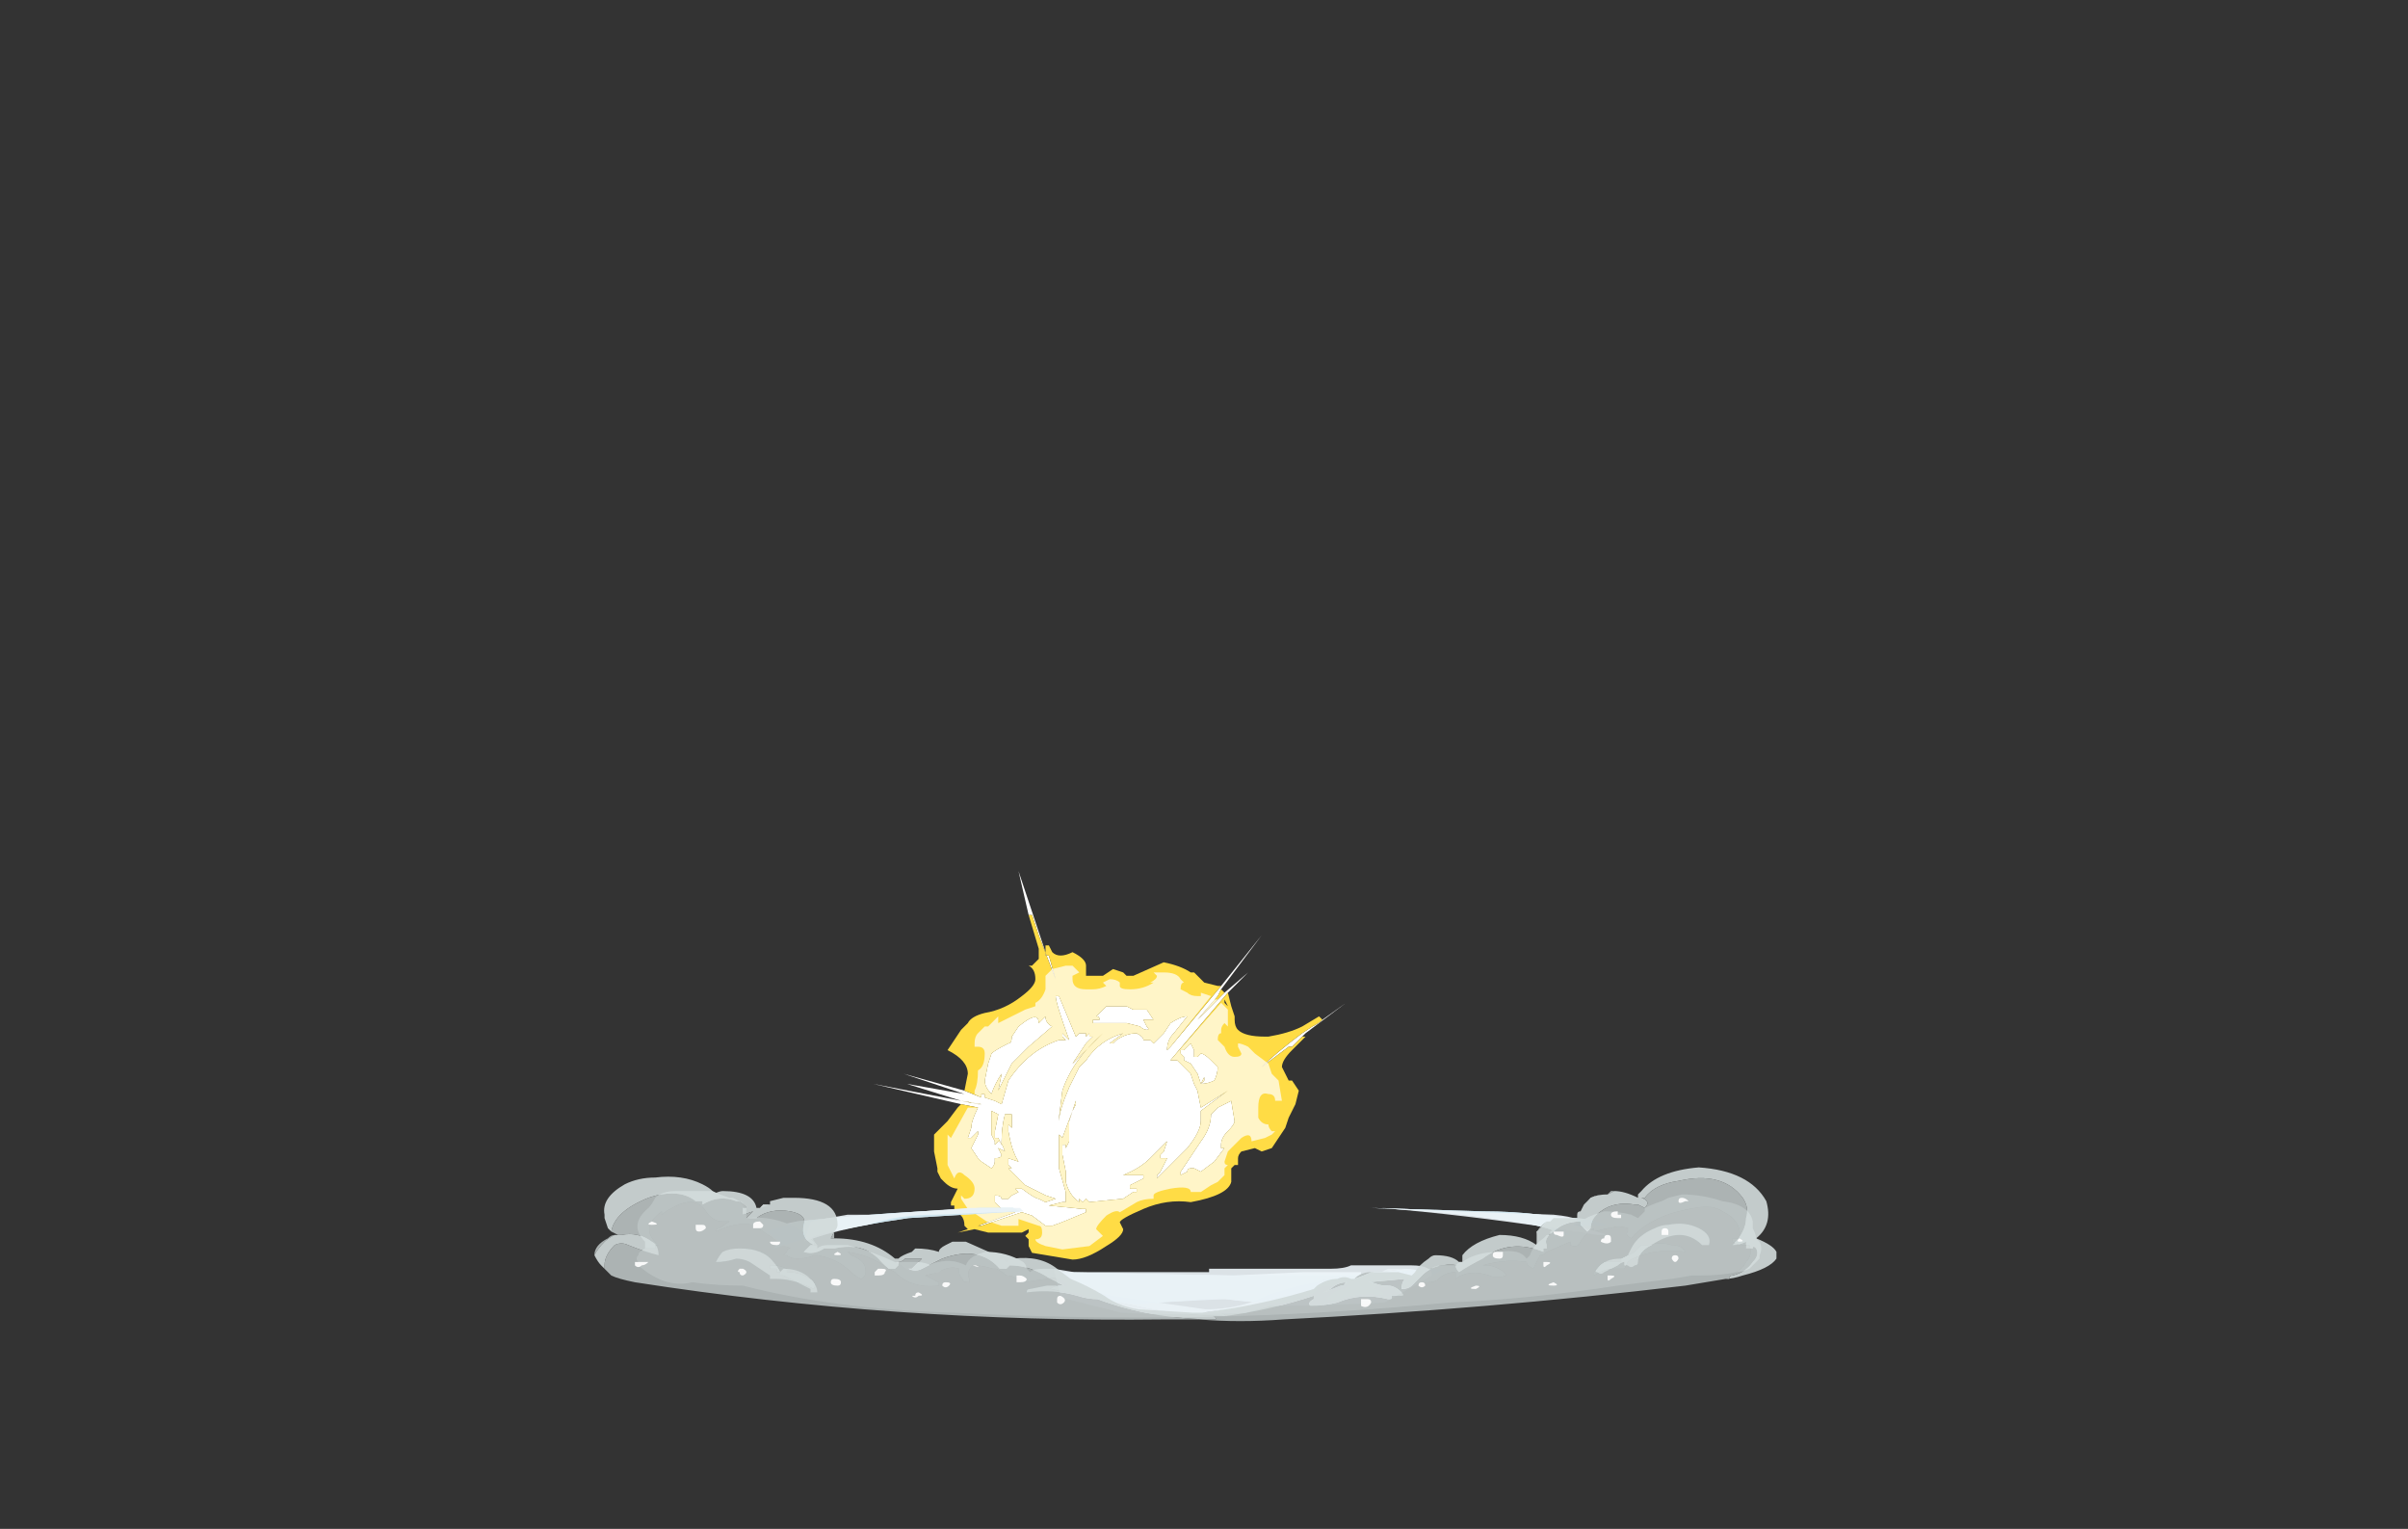 <?xml version="1.0" encoding="UTF-8" standalone="no"?>
<svg xmlns:ffdec="https://www.free-decompiler.com/flash" xmlns:xlink="http://www.w3.org/1999/xlink" ffdec:objectType="frame" height="158.4px" width="249.55px" xmlns="http://www.w3.org/2000/svg">
  <rect width="100%" height="100%" fill="#333333" stroke="none"/>
  <g transform="matrix(1.0, 0.0, 0.0, 1.0, 124.65, 135.15)">
    <use ffdec:characterId="1864" height="5.75" transform="matrix(7.0, 0.0, 0.0, 7.0, -34.15, -44.9)" width="7.0" xlink:href="#shape0"/>
    <use ffdec:characterId="1863" height="1.85" transform="matrix(7.0, 0.0, 0.0, 7.0, -58.85, -11.75)" width="16.65" xlink:href="#shape1"/>
    <use ffdec:characterId="1865" height="2.25" transform="matrix(7.0, 0.0, 0.0, 7.0, -63.05, -14.2)" width="17.5" xlink:href="#shape2"/>
  </g>
  <defs>
    <g id="shape0" transform="matrix(1.0, 0.0, 0.0, 1.0, 3.55, 4.35)">
      <path d="M1.6 -2.65 L2.2 -3.4 1.6 -2.6 1.55 -2.5 1.25 -2.15 1.65 -2.55 2.0 -2.85 1.7 -2.55 0.85 -1.55 0.95 -1.55 1.15 -1.35 1.2 -1.2 1.25 -1.1 1.3 -0.85 1.7 -1.1 1.3 -0.8 1.3 -0.65 Q1.3 -0.5 1.1 -0.25 L0.65 0.2 0.65 0.15 0.7 0.1 0.8 -0.1 0.7 -0.1 Q0.7 -0.05 0.7 -0.15 L0.75 -0.2 0.8 -0.35 0.55 -0.1 Q0.4 0.05 0.15 0.15 L0.45 0.15 0.45 0.2 0.25 0.3 0.25 0.35 0.35 0.35 0.35 0.4 0.3 0.4 0.15 0.5 -0.35 0.55 -0.4 0.5 -0.45 0.55 -0.5 0.5 -0.5 0.55 Q-0.65 0.45 -0.7 0.25 L-0.7 0.1 -0.75 -0.15 -0.75 -0.3 -0.7 -0.3 -0.7 -0.25 -0.65 -0.35 -0.65 -0.65 -0.55 -0.95 -0.55 -0.9 -0.6 -0.8 -0.75 -0.4 -0.8 -0.45 -0.8 0.05 -0.7 0.4 -0.7 0.55 -0.75 0.55 -0.95 0.6 -0.45 0.65 -0.4 0.65 -0.4 0.7 Q-0.75 0.85 -0.9 0.9 L-1.0 0.9 -1.2 0.75 -1.35 0.7 -1.95 0.9 -2.0 0.9 -1.45 0.7 -1.65 0.65 -1.75 0.55 -1.75 0.45 Q-1.65 0.45 -1.65 0.5 L-1.55 0.5 -1.5 0.45 -1.4 0.4 -1.45 0.35 -1.35 0.35 Q-1.15 0.5 -1.1 0.5 L-1.0 0.55 -0.85 0.5 -1.0 0.45 -1.3 0.3 -1.55 0.05 -1.5 0.05 -1.55 0.0 -1.55 -0.1 -1.4 -0.05 Q-1.5 -0.2 -1.55 -0.5 L-1.55 -0.6 -1.5 -0.55 -1.5 -0.75 -1.6 -0.75 Q-1.65 -0.55 -1.65 -0.35 L-1.65 -0.3 -1.7 -0.4 -1.75 -0.4 -1.75 -0.5 -1.7 -0.75 -1.8 -0.8 -1.8 -0.45 -1.75 -0.35 -1.75 -0.3 -1.7 -0.35 Q-1.65 -0.35 -1.6 -0.2 L-1.7 -0.25 -1.65 -0.15 Q-1.65 -0.1 -1.75 -0.1 L-1.75 -0.05 Q-1.75 0.0 -1.8 0.05 L-1.95 -0.05 -2.0 -0.1 -2.1 -0.25 -2.0 -0.45 -2.0 -0.5 -2.1 -0.4 -2.15 -0.4 -2.1 -0.55 Q-2.1 -0.65 -2.0 -0.85 L-2.25 -0.9 -3.55 -1.2 -2.25 -0.95 -3.05 -1.2 -2.2 -1.05 -3.1 -1.35 -2.2 -1.1 -1.95 -1.0 -1.95 -1.05 -1.9 -1.05 -1.9 -1.0 -1.75 -0.95 -1.65 -0.9 -1.55 -1.25 Q-1.25 -1.7 -0.8 -1.85 L-0.7 -1.85 -0.75 -1.9 -0.75 -1.95 -0.65 -1.85 Q-0.85 -2.4 -0.85 -2.5 L-0.8 -2.5 -0.55 -1.9 -0.5 -1.95 -0.4 -1.95 -0.4 -1.9 -0.35 -1.95 -0.35 -1.9 -0.3 -1.9 -0.4 -1.8 -0.6 -1.5 -0.15 -1.95 Q-0.6 -1.55 -0.75 -1.1 L-0.8 -0.7 -0.8 -0.65 Q-0.8 -0.8 -0.65 -1.15 L-0.5 -1.45 -0.4 -1.55 Q-0.2 -1.85 0.15 -1.95 L-0.05 -1.8 0.0 -1.8 0.05 -1.85 Q0.2 -1.95 0.35 -1.95 0.45 -1.9 0.45 -1.85 L0.55 -1.85 0.6 -1.8 0.75 -1.95 0.85 -2.1 Q1.0 -2.2 1.1 -2.2 L0.9 -1.95 Q0.8 -1.85 0.8 -1.7 L0.85 -1.75 1.6 -2.65 M3.1 -2.15 L3.45 -2.4 2.85 -1.95 2.8 -1.9 2.65 -1.75 2.6 -1.75 2.2 -1.45 Q2.4 -1.65 2.8 -1.95 L2.95 -2.05 Q3.05 -2.1 3.1 -2.15 M-1.25 -3.7 L-1.4 -4.35 -1.0 -3.15 -1.0 -3.1 -0.95 -3.1 -0.85 -2.75 -1.1 -3.4 -1.2 -3.7 -1.25 -3.7 M0.3 -2.3 L0.5 -2.3 0.6 -2.15 0.45 -2.15 0.5 -2.05 Q0.55 -2.0 0.5 -2.0 0.45 -2.0 0.4 -2.05 L0.2 -2.1 -0.3 -2.1 -0.3 -2.15 -0.2 -2.15 Q-0.2 -2.2 -0.25 -2.2 L-0.1 -2.35 0.2 -2.35 0.3 -2.3 M0.25 -1.95 L0.25 -1.95 M1.3 -1.65 Q1.35 -1.65 1.45 -1.55 L1.55 -1.45 Q1.55 -1.35 1.5 -1.25 1.4 -1.2 1.3 -1.2 L1.35 -1.25 1.35 -1.3 1.3 -1.2 1.25 -1.35 1.15 -1.5 1.05 -1.55 1.05 -1.6 1.0 -1.65 1.0 -1.7 1.05 -1.7 1.15 -1.8 1.2 -1.7 1.2 -1.6 1.25 -1.6 1.3 -1.65 M1.45 -0.75 L1.55 -0.85 1.75 -0.95 1.8 -0.65 Q1.8 -0.6 1.7 -0.5 1.6 -0.4 1.6 -0.3 L1.6 -0.25 1.65 -0.25 1.5 -0.05 1.3 0.1 1.2 0.05 1.15 0.05 Q1.1 0.05 1.1 0.1 L1.0 0.15 1.0 0.1 1.3 -0.35 Q1.45 -0.55 1.45 -0.75 M-1.1 -2.1 L-1.0 -2.2 Q-1.0 -2.1 -0.9 -2.05 L-1.25 -1.75 -1.5 -1.5 -1.7 -1.1 -1.65 -1.35 Q-1.75 -1.2 -1.8 -1.05 -1.9 -1.15 -1.9 -1.25 L-1.85 -1.5 -1.8 -1.65 Q-1.75 -1.7 -1.55 -1.8 -1.5 -1.8 -1.5 -1.9 L-1.4 -2.05 Q-1.1 -2.3 -1.1 -2.1 M-2.25 -0.95 L-2.0 -0.9 -1.95 -0.9 -2.25 -0.95 M-1.7 -0.85 L-1.7 -0.85 M-1.85 -0.5 L-1.85 -0.5 M-1.75 -0.25 L-1.75 -0.25 M-2.2 -1.05 L-2.2 -1.05 M-0.65 0.4 L-0.65 0.4" fill="#ffffff" fill-rule="evenodd" stroke="none"/>
      <path d="M-1.75 -0.25 L-1.75 -0.25 M-1.85 -0.5 L-1.85 -0.5" fill="#ffaa00" fill-rule="evenodd" stroke="none"/>
      <path d="M1.65 -2.45 L1.65 -2.4 1.7 -2.35 1.65 -2.45 M-1.0 -3.15 L-1.0 -3.25 -0.95 -3.25 -0.9 -3.15 Q-0.8 -3.05 -0.6 -3.15 -0.4 -3.05 -0.4 -2.95 L-0.4 -2.8 -0.15 -2.8 0.0 -2.9 0.15 -2.85 0.2 -2.8 0.3 -2.8 0.75 -3.0 Q1.0 -2.95 1.15 -2.85 L1.2 -2.85 1.35 -2.7 1.55 -2.65 1.6 -2.65 0.85 -1.75 0.8 -1.7 Q0.8 -1.85 0.9 -1.95 L1.1 -2.2 Q1.0 -2.2 0.85 -2.1 L0.75 -1.95 0.6 -1.8 0.55 -1.85 0.45 -1.85 Q0.45 -1.9 0.35 -1.95 0.2 -1.95 0.05 -1.85 L0.0 -1.8 -0.05 -1.8 0.15 -1.95 Q-0.2 -1.85 -0.4 -1.55 L-0.5 -1.45 -0.65 -1.15 Q-0.8 -0.8 -0.8 -0.65 L-0.8 -0.7 -0.75 -1.1 Q-0.6 -1.55 -0.15 -1.95 L-0.6 -1.5 -0.4 -1.8 -0.3 -1.9 -0.35 -1.9 -0.35 -1.95 -0.4 -1.9 -0.4 -1.95 -0.5 -1.95 -0.55 -1.9 -0.8 -2.5 -0.85 -2.5 Q-0.85 -2.4 -0.65 -1.85 L-0.75 -1.95 -0.75 -1.9 -0.7 -1.85 -0.8 -1.85 Q-1.25 -1.7 -1.55 -1.25 L-1.65 -0.9 -1.75 -0.95 -1.9 -1.0 -1.9 -1.05 -1.95 -1.05 -1.95 -1.0 -2.2 -1.1 -2.15 -1.35 Q-2.15 -1.55 -2.45 -1.7 L-2.25 -2.0 -2.15 -2.1 Q-2.1 -2.2 -1.9 -2.25 -1.6 -2.3 -1.35 -2.5 -1.15 -2.65 -1.15 -2.75 -1.15 -2.9 -1.25 -2.95 L-1.2 -2.95 -1.1 -3.05 -1.1 -3.2 -1.25 -3.7 -1.2 -3.7 -1.1 -3.4 -0.85 -2.75 -0.95 -3.1 -1.0 -3.1 -1.0 -3.15 M1.6 -2.6 L1.65 -2.55 1.25 -2.15 1.55 -2.5 1.6 -2.6 M1.7 -2.55 L1.75 -2.35 1.8 -2.2 1.8 -2.15 Q1.8 -2.05 1.85 -2.0 1.95 -1.9 2.25 -1.9 L2.25 -1.9 2.3 -1.9 Q2.6 -1.95 2.8 -2.05 L3.05 -2.2 3.1 -2.15 Q3.05 -2.1 2.95 -2.05 L2.8 -1.95 Q2.4 -1.65 2.2 -1.45 L2.6 -1.75 2.65 -1.75 2.8 -1.9 2.85 -1.9 2.65 -1.7 Q2.5 -1.55 2.5 -1.45 L2.6 -1.25 2.65 -1.25 2.75 -1.1 2.7 -0.9 2.6 -0.7 2.55 -0.55 2.35 -0.25 2.2 -0.2 2.1 -0.25 1.9 -0.2 Q1.85 -0.15 1.85 -0.1 L1.85 0.0 1.8 0.0 1.75 0.05 1.75 0.25 Q1.7 0.45 1.15 0.55 0.8 0.5 0.45 0.65 0.1 0.8 0.1 0.85 L0.15 0.95 Q0.15 1.05 -0.1 1.2 -0.4 1.4 -0.6 1.4 L-1.2 1.3 -1.25 1.2 -1.25 1.1 -1.3 1.05 -1.25 1.0 -1.25 0.95 -1.35 1.0 -1.85 1.0 -2.05 0.95 -2.3 1.0 -2.15 0.95 -2.2 0.9 Q-2.2 0.8 -2.25 0.75 L-2.4 0.6 -2.4 0.55 -2.35 0.45 -2.3 0.35 Q-2.4 0.35 -2.5 0.25 L-2.55 0.2 -2.6 0.1 -2.6 0.05 -2.65 -0.2 -2.65 -0.45 -2.45 -0.65 -2.3 -0.85 -2.25 -0.9 -2.0 -0.85 Q-2.1 -0.65 -2.1 -0.55 L-2.15 -0.4 -2.1 -0.4 -2.0 -0.5 -2.0 -0.45 -2.1 -0.25 -2.0 -0.1 -1.95 -0.05 -1.8 0.05 Q-1.75 0.0 -1.75 -0.05 L-1.75 -0.1 Q-1.65 -0.1 -1.65 -0.15 L-1.7 -0.25 -1.6 -0.2 Q-1.65 -0.35 -1.7 -0.35 L-1.75 -0.3 -1.75 -0.35 -1.8 -0.45 -1.8 -0.8 -1.7 -0.75 -1.75 -0.5 -1.75 -0.4 -1.7 -0.4 -1.65 -0.3 -1.65 -0.35 Q-1.65 -0.55 -1.6 -0.75 L-1.5 -0.75 -1.5 -0.55 -1.55 -0.6 -1.55 -0.5 Q-1.5 -0.2 -1.4 -0.05 L-1.55 -0.1 -1.55 0.0 -1.5 0.05 -1.55 0.05 -1.3 0.3 -1.0 0.45 -0.85 0.5 -1.0 0.55 -1.1 0.5 Q-1.15 0.5 -1.35 0.35 L-1.45 0.35 -1.4 0.4 -1.5 0.45 -1.55 0.5 -1.65 0.5 Q-1.65 0.45 -1.75 0.45 L-1.75 0.55 -1.65 0.65 -1.45 0.7 -2.0 0.9 -1.95 0.9 -1.35 0.7 -1.2 0.75 -1.0 0.9 -0.9 0.9 Q-0.75 0.85 -0.4 0.7 L-0.4 0.65 -0.45 0.65 -0.95 0.6 -0.75 0.55 -0.7 0.55 -0.7 0.4 -0.8 0.05 -0.8 -0.45 -0.75 -0.4 -0.6 -0.8 -0.55 -0.9 -0.55 -0.95 -0.65 -0.65 -0.65 -0.35 -0.7 -0.25 -0.7 -0.3 -0.75 -0.3 -0.75 -0.15 -0.7 0.1 -0.7 0.25 Q-0.65 0.45 -0.5 0.55 L-0.5 0.5 -0.45 0.55 -0.4 0.5 -0.35 0.55 0.15 0.5 0.3 0.4 0.35 0.4 0.35 0.35 0.25 0.35 0.25 0.3 0.45 0.2 0.45 0.15 0.15 0.15 Q0.4 0.05 0.55 -0.1 L0.8 -0.35 0.75 -0.2 0.7 -0.15 Q0.7 -0.05 0.7 -0.1 L0.8 -0.1 0.7 0.1 0.65 0.15 0.65 0.2 1.1 -0.25 Q1.3 -0.5 1.3 -0.65 L1.3 -0.8 1.7 -1.1 1.3 -0.85 1.25 -1.1 1.2 -1.2 1.15 -1.35 0.95 -1.55 0.85 -1.55 1.7 -2.55 M0.3 -2.3 L0.2 -2.35 -0.1 -2.35 -0.25 -2.2 Q-0.2 -2.2 -0.2 -2.15 L-0.3 -2.15 -0.3 -2.1 0.2 -2.1 0.4 -2.05 Q0.45 -2.0 0.5 -2.0 0.55 -2.0 0.5 -2.05 L0.45 -2.15 0.6 -2.15 0.5 -2.3 0.3 -2.3 M0.25 -1.95 L0.25 -1.95 M1.3 -1.65 L1.25 -1.6 1.2 -1.6 1.2 -1.7 1.15 -1.8 1.05 -1.7 1.0 -1.7 1.0 -1.65 1.05 -1.6 1.05 -1.55 1.15 -1.5 1.25 -1.35 1.3 -1.2 1.35 -1.3 1.35 -1.25 1.3 -1.2 Q1.4 -1.2 1.5 -1.25 1.55 -1.35 1.55 -1.45 L1.45 -1.55 Q1.35 -1.65 1.3 -1.65 M1.45 -0.75 Q1.45 -0.55 1.3 -0.35 L1.0 0.1 1.0 0.15 1.1 0.1 Q1.1 0.05 1.15 0.05 L1.2 0.05 1.3 0.1 1.5 -0.05 1.65 -0.25 1.6 -0.25 1.6 -0.3 Q1.6 -0.4 1.7 -0.5 1.8 -0.6 1.8 -0.65 L1.75 -0.95 1.55 -0.85 1.45 -0.75 M-1.7 -0.85 L-1.7 -0.85 M-2.25 -0.95 L-1.95 -0.9 -2.0 -0.9 -2.25 -0.95 M-1.1 -2.1 Q-1.1 -2.3 -1.4 -2.05 L-1.5 -1.9 Q-1.5 -1.8 -1.55 -1.8 -1.75 -1.7 -1.8 -1.65 L-1.85 -1.5 -1.9 -1.25 Q-1.9 -1.15 -1.8 -1.05 -1.75 -1.2 -1.65 -1.35 L-1.7 -1.1 -1.5 -1.5 -1.25 -1.75 -0.9 -2.05 Q-1.0 -2.1 -1.0 -2.2 L-1.1 -2.1 M-2.2 -1.05 L-2.2 -1.05 M-0.65 0.4 L-0.65 0.4 M-2.4 0.6 L-2.35 0.65 -2.35 0.6 -2.4 0.6" fill="#ffdc45" fill-rule="evenodd" stroke="none"/>
      <path d="M-1.75 -0.25 L-1.75 -0.25 M-1.85 -0.5 L-1.85 -0.5 M-1.7 -0.85 L-1.7 -0.85 M-2.4 -0.4 L-2.15 -0.85 -2.0 -0.85 Q-2.1 -0.65 -2.1 -0.55 L-2.15 -0.4 -2.1 -0.4 -2.0 -0.5 -2.0 -0.45 -2.1 -0.25 -2.0 -0.1 -1.95 -0.05 -1.8 0.05 Q-1.75 0.0 -1.75 -0.05 L-1.75 -0.1 Q-1.65 -0.1 -1.65 -0.15 L-1.7 -0.25 -1.6 -0.2 Q-1.65 -0.35 -1.7 -0.35 L-1.75 -0.3 -1.75 -0.35 -1.8 -0.45 -1.8 -0.8 -1.7 -0.75 -1.75 -0.5 -1.75 -0.4 -1.7 -0.4 -1.65 -0.3 -1.65 -0.35 Q-1.65 -0.55 -1.6 -0.75 L-1.5 -0.75 -1.5 -0.55 -1.55 -0.6 -1.55 -0.5 Q-1.5 -0.2 -1.4 -0.05 L-1.55 -0.1 -1.55 0.0 -1.5 0.05 -1.55 0.05 -1.3 0.3 -1.0 0.45 -0.85 0.5 -1.0 0.55 -1.1 0.5 Q-1.15 0.5 -1.35 0.35 L-1.45 0.35 -1.4 0.4 -1.5 0.45 -1.55 0.5 -1.65 0.5 Q-1.65 0.45 -1.75 0.45 L-1.75 0.55 -1.65 0.65 -1.45 0.7 -1.85 0.85 -2.15 0.65 -2.25 0.5 -2.25 0.45 -2.2 0.5 Q-2.05 0.5 -2.05 0.35 -2.05 0.25 -2.2 0.15 -2.3 0.05 -2.35 0.2 -2.4 0.1 -2.45 0.0 L-2.45 -0.45 -2.4 -0.4 M-2.05 -1.0 L-2.05 -1.0 M-2.1 -0.9 L-2.1 -0.95 -1.95 -0.9 -2.1 -0.9 M-1.1 -2.1 Q-1.1 -2.3 -1.4 -2.05 L-1.5 -1.9 Q-1.5 -1.8 -1.55 -1.8 -1.75 -1.7 -1.8 -1.65 L-1.85 -1.5 -1.9 -1.25 Q-1.9 -1.15 -1.8 -1.05 -1.75 -1.2 -1.65 -1.35 L-1.7 -1.1 -1.5 -1.5 -1.25 -1.75 -0.9 -2.05 Q-1.0 -2.1 -1.0 -2.2 L-1.1 -2.1 M1.45 -0.75 Q1.45 -0.55 1.3 -0.35 L1.0 0.1 1.0 0.15 1.1 0.1 Q1.1 0.05 1.15 0.05 L1.2 0.05 1.3 0.1 1.5 -0.05 1.65 -0.25 1.6 -0.25 1.6 -0.3 Q1.6 -0.4 1.7 -0.5 1.8 -0.6 1.8 -0.65 L1.75 -0.95 1.55 -0.85 1.45 -0.75 M1.15 -1.5 L1.25 -1.35 1.3 -1.2 1.35 -1.3 1.35 -1.25 1.3 -1.2 Q1.4 -1.2 1.5 -1.25 1.55 -1.35 1.55 -1.45 L1.45 -1.55 Q1.35 -1.65 1.3 -1.65 L1.25 -1.6 1.2 -1.6 1.2 -1.7 1.15 -1.8 1.05 -1.7 1.0 -1.7 1.0 -1.65 1.05 -1.6 1.05 -1.55 1.15 -1.5 M0.3 -2.3 L0.2 -2.35 -0.1 -2.35 -0.25 -2.2 Q-0.2 -2.2 -0.2 -2.15 L-0.3 -2.15 -0.3 -2.1 0.2 -2.1 0.4 -2.05 Q0.45 -2.0 0.5 -2.0 0.55 -2.0 0.5 -2.05 L0.45 -2.15 0.6 -2.15 0.5 -2.3 0.3 -2.3 M1.0 -2.75 L1.05 -2.7 Q1.0 -2.7 1.0 -2.6 L1.1 -2.55 Q1.15 -2.5 1.25 -2.5 L1.3 -2.5 1.3 -2.55 1.45 -2.5 0.85 -1.75 0.8 -1.7 Q0.8 -1.85 0.9 -1.95 L1.1 -2.2 Q1.0 -2.2 0.85 -2.1 L0.75 -1.95 0.6 -1.8 0.55 -1.85 0.45 -1.85 Q0.45 -1.9 0.35 -1.95 0.2 -1.95 0.05 -1.85 L0.0 -1.8 -0.05 -1.8 0.15 -1.95 Q-0.2 -1.85 -0.4 -1.55 L-0.5 -1.45 -0.65 -1.15 Q-0.8 -0.8 -0.8 -0.65 L-0.8 -0.7 -0.75 -1.1 Q-0.6 -1.55 -0.15 -1.95 L-0.6 -1.5 -0.4 -1.8 -0.3 -1.9 -0.35 -1.9 -0.35 -1.95 -0.4 -1.9 -0.4 -1.95 -0.5 -1.95 -0.55 -1.9 -0.8 -2.5 -0.85 -2.5 Q-0.85 -2.4 -0.65 -1.85 L-0.75 -1.95 -0.75 -1.9 -0.7 -1.85 -0.8 -1.85 Q-1.25 -1.7 -1.55 -1.25 L-1.65 -0.9 -1.75 -0.95 -1.9 -1.0 -1.9 -1.05 -1.95 -1.05 -1.95 -1.0 -2.05 -1.05 -2.05 -1.1 Q-2.0 -1.2 -2.0 -1.4 -1.9 -1.45 -1.9 -1.65 -1.9 -1.75 -2.0 -1.75 L-2.05 -1.75 -2.05 -1.8 Q-2.05 -1.9 -2.0 -1.95 L-1.9 -2.05 -1.85 -2.05 -1.7 -2.2 -1.7 -2.1 -1.3 -2.3 -1.15 -2.35 -1.15 -2.4 Q-1.05 -2.45 -1.0 -2.6 L-1.0 -2.8 -0.9 -2.9 -0.7 -2.95 -0.6 -2.95 -0.5 -2.85 -0.6 -2.8 -0.6 -2.75 Q-0.6 -2.6 -0.4 -2.6 L-0.3 -2.6 Q-0.2 -2.6 -0.1 -2.65 L-0.15 -2.7 -0.05 -2.75 Q0.05 -2.75 0.1 -2.7 L0.1 -2.65 Q0.1 -2.6 0.25 -2.6 0.45 -2.6 0.6 -2.7 L0.55 -2.7 Q0.65 -2.75 0.65 -2.8 L0.6 -2.85 0.75 -2.85 Q0.95 -2.85 1.0 -2.75 M1.65 -2.35 L1.7 -2.3 1.7 -2.05 1.65 -2.1 Q1.6 -2.05 1.6 -2.0 L1.6 -1.95 Q1.55 -1.95 1.55 -1.85 L1.65 -1.75 Q1.7 -1.6 1.8 -1.6 1.9 -1.6 1.9 -1.65 L1.85 -1.75 1.85 -1.8 Q1.9 -1.8 2.0 -1.75 L2.1 -1.65 2.3 -1.5 2.35 -1.35 2.45 -1.25 2.5 -0.95 2.4 -0.95 Q2.4 -1.05 2.3 -1.05 2.15 -1.1 2.15 -0.85 L2.15 -0.7 Q2.2 -0.6 2.3 -0.6 2.3 -0.55 2.35 -0.5 L2.4 -0.5 2.35 -0.45 2.25 -0.4 2.05 -0.35 Q2.05 -0.5 1.9 -0.4 L1.7 -0.2 1.65 -0.05 Q1.65 0.0 1.7 0.0 L1.65 0.05 Q1.65 0.1 1.65 0.15 L1.55 0.25 1.45 0.3 1.3 0.4 1.15 0.4 Q1.15 0.3 0.85 0.35 0.6 0.4 0.6 0.45 L0.6 0.5 Q0.45 0.5 0.35 0.55 L0.1 0.7 Q0.05 0.65 -0.1 0.75 -0.25 0.9 -0.25 0.95 L-0.15 1.05 -0.35 1.2 -0.75 1.25 -1.0 1.2 Q-1.15 1.15 -1.15 1.1 -1.05 1.1 -1.05 1.0 -1.05 0.9 -1.1 0.9 L-1.4 0.8 -1.4 0.9 -1.65 0.9 -1.8 0.85 -1.35 0.7 -1.2 0.75 -1.0 0.9 -0.9 0.9 Q-0.75 0.85 -0.4 0.7 L-0.4 0.65 -0.45 0.65 -0.95 0.6 -0.75 0.55 -0.7 0.55 -0.7 0.4 -0.8 0.05 -0.8 -0.45 -0.75 -0.4 -0.6 -0.8 -0.55 -0.9 -0.55 -0.95 -0.65 -0.65 -0.65 -0.35 -0.7 -0.25 -0.7 -0.3 -0.75 -0.3 -0.75 -0.15 -0.7 0.1 -0.7 0.25 Q-0.65 0.45 -0.5 0.55 L-0.5 0.5 -0.45 0.55 -0.4 0.5 -0.35 0.55 0.15 0.5 0.3 0.4 0.35 0.4 0.35 0.35 0.25 0.35 0.25 0.3 0.45 0.2 0.45 0.15 0.15 0.15 Q0.4 0.05 0.55 -0.1 L0.8 -0.35 0.75 -0.2 0.7 -0.15 Q0.7 -0.05 0.7 -0.1 L0.8 -0.1 0.7 0.1 0.65 0.15 0.65 0.2 1.1 -0.25 Q1.3 -0.5 1.3 -0.65 L1.3 -0.8 1.7 -1.1 1.3 -0.85 1.25 -1.1 1.2 -1.2 1.15 -1.35 0.95 -1.55 0.85 -1.55 1.6 -2.4 1.65 -2.35 M1.5 -2.45 L1.55 -2.45 1.25 -2.15 1.5 -2.45" fill="#ffffff" fill-opacity="0.702" fill-rule="evenodd" stroke="none"/>
    </g>
    <g id="shape1" transform="matrix(1.0, 0.0, 0.0, 1.0, 8.4, 1.8)">
      <path d="M0.3 -0.2 L0.05 -0.2 -0.65 -0.15 Q-1.3 -0.1 -1.75 -0.25 L-2.15 -0.6 0.45 -0.55 1.5 -0.6 Q1.9 -0.6 2.35 -0.6 L2.35 -0.55 2.55 -0.6 2.6 -0.6 3.5 -0.65 3.55 -0.65 Q3.45 -0.5 2.75 -0.5 L1.8 -0.5 1.45 -0.2 Q1.1 -0.1 0.35 -0.2 L0.3 -0.2 M2.5 -1.55 L4.15 -1.5 Q4.6 -1.5 5.0 -1.45 L5.45 -1.4 Q5.75 -1.4 6.0 -1.3 L5.35 -1.15 Q5.15 -1.25 4.9 -1.3 3.75 -1.5 2.5 -1.55 M5.0 -1.3 L5.0 -1.35 4.95 -1.35 5.0 -1.3 M-6.45 -1.2 L-6.5 -1.2 Q-6.3 -1.3 -6.0 -1.35 -5.05 -1.45 -4.15 -1.5 L-3.3 -1.55 -2.8 -1.55 -2.7 -1.5 -4.35 -1.4 Q-5.05 -1.3 -5.7 -1.15 -5.95 -1.05 -6.2 -0.95 L-6.45 -1.2 M-3.85 -0.6 L-4.25 -0.55 -4.6 -0.7 Q-4.55 -0.75 -4.5 -0.75 L-4.25 -0.75 Q-4.05 -0.75 -3.95 -0.65 L-3.85 -0.6" fill="#ebf3f7" fill-rule="evenodd" stroke="none"/>
      <path d="M-2.55 -0.6 L-2.6 -0.65 -2.55 -0.6 M-5.7 -1.0 L-5.75 -1.0 -5.75 -1.05 -5.85 -1.15 -5.8 -1.15 Q-5.75 -1.05 -5.7 -1.0 M-6.75 -1.45 L-6.8 -1.45 Q-6.75 -1.5 -6.8 -1.6 L-6.85 -1.65 Q-6.8 -1.65 -6.75 -1.55 L-6.75 -1.45 M-8.25 -0.95 Q-8.15 -0.95 -8.1 -0.95 L-8.1 -1.0 -8.05 -1.0 Q-8.35 -1.25 -8.0 -1.5 L-8.0 -1.45 Q-7.95 -1.5 -7.85 -1.55 -7.5 -1.75 -7.35 -1.5 -7.25 -1.35 -7.1 -1.35 L-7.0 -1.35 -7.15 -1.25 Q-7.2 -1.25 -7.2 -1.2 -6.9 -1.35 -6.65 -1.3 -6.5 -1.2 -6.35 -1.1 -6.2 -1.0 -6.1 -0.95 -6.15 -0.95 -6.15 -0.9 L-6.2 -0.85 -6.15 -0.85 Q-6.1 -0.8 -6.0 -0.8 -5.85 -0.8 -5.75 -0.85 L-5.7 -0.85 Q-5.4 -0.8 -5.2 -0.6 -5.15 -0.55 -5.05 -0.5 -4.95 -0.55 -5.0 -0.7 -5.05 -0.8 -5.2 -0.85 L-5.25 -0.9 Q-4.9 -0.85 -4.65 -0.65 L-4.55 -0.6 Q-4.3 -0.35 -3.9 -0.4 L-3.9 -0.45 -4.1 -0.55 -3.9 -0.6 Q-3.75 -0.7 -3.6 -0.65 L-3.6 -0.6 Q-3.6 -0.55 -3.55 -0.5 -3.55 -0.45 -3.45 -0.45 L-3.45 -0.5 Q-3.5 -0.6 -3.4 -0.7 -3.25 -0.7 -3.1 -0.65 L-3.05 -0.65 Q-2.95 -0.6 -2.9 -0.55 -2.8 -0.55 -2.75 -0.5 L-2.7 -0.45 -2.65 -0.45 -2.3 -0.5 Q-2.1 -0.55 -2.0 -0.4 -2.05 -0.4 -2.1 -0.4 -2.2 -0.4 -2.25 -0.35 -1.65 -0.25 -1.0 -0.1 -0.3 0.05 0.35 0.05 0.3 0.0 0.25 0.0 0.65 -0.05 1.0 -0.2 1.55 -0.4 2.15 -0.4 L2.1 -0.35 Q2.0 -0.35 1.95 -0.3 1.85 -0.25 1.85 -0.2 1.9 -0.15 2.05 -0.2 2.35 -0.3 2.7 -0.25 2.65 -0.35 2.55 -0.35 L2.6 -0.4 Q2.85 -0.5 3.05 -0.5 L3.05 -0.5 Q2.9 -0.45 2.85 -0.35 L2.85 -0.3 Q2.95 -0.3 3.1 -0.4 3.2 -0.45 3.35 -0.45 3.45 -0.45 3.5 -0.5 3.6 -0.6 3.75 -0.6 3.75 -0.55 3.75 -0.5 3.95 -0.65 4.25 -0.55 4.35 -0.5 4.5 -0.55 4.45 -0.65 4.25 -0.7 L4.15 -0.7 Q4.5 -0.8 4.8 -0.75 4.8 -0.7 4.9 -0.65 4.95 -0.75 5.0 -0.85 5.05 -0.85 5.1 -0.9 L5.45 -1.05 5.45 -1.0 Q5.55 -0.95 5.6 -1.05 5.65 -1.15 5.8 -1.25 L5.8 -1.2 6.0 -1.25 6.05 -1.25 Q6.15 -1.3 6.3 -1.25 L6.3 -1.2 Q6.25 -1.15 6.35 -1.1 6.65 -1.45 7.3 -1.55 7.55 -1.6 7.7 -1.5 8.0 -1.35 7.95 -1.1 7.9 -1.1 7.85 -1.1 L7.85 -1.05 Q7.9 -1.0 8.0 -1.0 L8.1 -1.0 Q8.15 -0.85 8.05 -0.75 8.0 -0.65 7.9 -0.6 7.7 -0.55 7.35 -0.55 L7.25 -0.55 6.95 -0.5 Q6.55 -0.45 6.15 -0.4 4.85 -0.2 3.65 -0.15 0.1 0.2 -3.7 0.0 -5.45 -0.05 -6.8 -0.4 -7.2 -0.4 -7.55 -0.45 -7.95 -0.35 -8.35 -0.7 L-8.35 -0.75 Q-8.4 -0.8 -8.35 -0.85 -8.35 -0.9 -8.25 -0.95 M3.8 -0.75 L3.75 -0.7 3.8 -0.75 M3.0 -0.65 L2.65 -0.6 2.75 -0.65 3.0 -0.65 M6.4 -1.35 L6.4 -1.35 M6.6 -1.0 L6.5 -1.0 6.4 -0.9 Q6.3 -0.85 6.2 -0.8 L6.2 -0.75 Q6.05 -0.75 5.95 -0.75 5.85 -0.7 5.8 -0.6 L5.8 -0.55 Q5.95 -0.65 6.1 -0.65 6.2 -0.65 6.25 -0.65 L6.3 -0.75 Q6.35 -0.8 6.5 -0.85 6.8 -0.95 7.15 -0.9 7.1 -1.0 6.95 -1.0 6.8 -1.05 6.6 -1.0 M-6.15 -0.6 L-6.15 -0.65 Q-6.25 -0.7 -6.35 -0.7 L-6.4 -0.7 -6.4 -0.65 -6.3 -0.65 -6.3 -0.6 -6.25 -0.6 -6.25 -0.55 -6.2 -0.55 -6.0 -0.45 Q-5.85 -0.4 -5.75 -0.35 -5.7 -0.45 -5.8 -0.5 -5.95 -0.6 -6.15 -0.6" fill="#b7bfbf" fill-rule="evenodd" stroke="none"/>
      <path d="M-2.55 -0.6 Q-2.5 -0.65 -2.35 -0.65 L-2.25 -0.65 Q-2.15 -0.65 -2.05 -0.6 L-2.0 -0.6 -2.0 -0.55 Q-1.9 -0.5 -1.85 -0.4 L-1.8 -0.4 Q-1.65 -0.35 -1.55 -0.3 L-1.35 -0.25 0.05 -0.05 Q0.55 -0.05 0.95 -0.25 L1.1 -0.3 Q1.4 -0.4 1.7 -0.45 2.0 -0.55 2.3 -0.5 L2.35 -0.5 2.4 -0.55 Q2.55 -0.6 2.65 -0.6 L3.0 -0.65 Q3.15 -0.65 3.25 -0.6 L3.35 -0.6 Q3.4 -0.7 3.55 -0.7 3.65 -0.7 3.75 -0.7 L3.75 -0.7 3.8 -0.75 3.85 -0.75 Q4.05 -0.9 4.4 -0.9 4.7 -0.95 4.8 -0.8 L4.85 -0.85 Q4.9 -1.0 5.05 -1.1 L5.1 -1.15 5.15 -1.15 5.15 -1.2 5.25 -1.25 Q5.3 -1.25 5.4 -1.25 L5.5 -1.25 5.5 -1.3 5.55 -1.3 Q5.65 -1.4 5.8 -1.45 L5.95 -1.5 Q6.15 -1.5 6.35 -1.45 L6.45 -1.4 6.55 -1.5 6.55 -1.55 Q6.65 -1.6 6.8 -1.65 L6.9 -1.7 7.1 -1.75 Q7.4 -1.75 7.7 -1.65 8.1 -1.6 8.15 -1.35 8.15 -1.3 8.15 -1.25 8.2 -1.15 8.2 -1.1 L8.25 -1.05 Q8.3 -0.95 8.25 -0.85 L8.25 -0.8 8.1 -0.65 Q8.0 -0.6 7.9 -0.6 8.0 -0.65 8.05 -0.75 8.15 -0.85 8.1 -1.0 L8.0 -1.0 Q7.9 -1.0 7.85 -1.05 L7.85 -1.1 Q7.9 -1.1 7.95 -1.1 8.0 -1.35 7.7 -1.5 7.55 -1.6 7.3 -1.55 6.65 -1.45 6.35 -1.1 6.25 -1.15 6.3 -1.2 L6.3 -1.25 Q6.15 -1.3 6.05 -1.25 L6.0 -1.25 5.8 -1.2 5.8 -1.25 Q5.65 -1.15 5.6 -1.05 5.55 -0.95 5.45 -1.0 L5.45 -1.05 5.1 -0.9 Q5.05 -0.85 5.0 -0.85 4.95 -0.75 4.9 -0.65 4.8 -0.7 4.8 -0.75 4.5 -0.8 4.15 -0.7 L4.25 -0.7 Q4.45 -0.65 4.5 -0.55 4.35 -0.5 4.25 -0.55 3.95 -0.65 3.75 -0.5 3.75 -0.55 3.75 -0.6 3.6 -0.6 3.5 -0.5 3.45 -0.45 3.35 -0.45 3.2 -0.45 3.1 -0.4 2.95 -0.3 2.85 -0.3 L2.85 -0.35 Q2.9 -0.45 3.05 -0.5 L3.05 -0.5 Q2.85 -0.5 2.6 -0.4 L2.55 -0.35 Q2.65 -0.35 2.7 -0.25 2.35 -0.3 2.05 -0.2 1.9 -0.15 1.85 -0.2 1.85 -0.25 1.95 -0.3 2.0 -0.35 2.1 -0.35 L2.15 -0.4 Q1.55 -0.4 1.0 -0.2 0.65 -0.05 0.25 0.0 0.3 0.0 0.35 0.05 -0.3 0.05 -1.0 -0.1 -1.65 -0.25 -2.25 -0.35 -2.2 -0.4 -2.1 -0.4 -2.05 -0.4 -2.0 -0.4 -2.1 -0.55 -2.3 -0.5 L-2.65 -0.45 -2.7 -0.45 -2.75 -0.5 Q-2.8 -0.55 -2.9 -0.55 -2.95 -0.6 -3.05 -0.65 L-3.1 -0.65 Q-3.25 -0.7 -3.4 -0.7 -3.5 -0.6 -3.45 -0.5 L-3.45 -0.45 Q-3.55 -0.45 -3.55 -0.5 -3.6 -0.55 -3.6 -0.6 L-3.6 -0.65 Q-3.75 -0.7 -3.9 -0.6 L-4.1 -0.55 -3.9 -0.45 -3.9 -0.4 Q-4.3 -0.35 -4.55 -0.6 L-4.65 -0.65 Q-4.9 -0.85 -5.25 -0.9 L-5.2 -0.85 Q-5.05 -0.8 -5.0 -0.7 -4.95 -0.55 -5.05 -0.5 -5.15 -0.55 -5.2 -0.6 -5.4 -0.8 -5.7 -0.85 L-5.75 -0.85 Q-5.85 -0.8 -6.0 -0.8 -6.1 -0.8 -6.15 -0.85 L-6.2 -0.85 -6.15 -0.9 Q-6.15 -0.95 -6.1 -0.95 -6.2 -1.0 -6.35 -1.1 -6.5 -1.2 -6.65 -1.3 -6.9 -1.35 -7.2 -1.2 -7.2 -1.25 -7.15 -1.25 L-7.0 -1.35 -7.1 -1.35 Q-7.25 -1.35 -7.35 -1.5 -7.5 -1.75 -7.85 -1.55 -7.95 -1.5 -8.0 -1.45 L-8.0 -1.5 Q-8.35 -1.25 -8.05 -1.0 L-8.1 -1.0 -8.1 -0.95 Q-8.15 -0.95 -8.25 -0.95 L-8.25 -1.05 Q-8.5 -1.3 -8.2 -1.55 -8.15 -1.6 -8.1 -1.7 -8.0 -1.8 -7.8 -1.8 L-7.25 -1.8 Q-7.15 -1.75 -7.0 -1.7 L-6.95 -1.7 -6.85 -1.65 -6.8 -1.6 Q-6.75 -1.5 -6.8 -1.45 L-6.75 -1.45 -6.75 -1.4 Q-6.25 -1.45 -5.85 -1.15 L-5.75 -1.05 -5.75 -1.0 -5.7 -1.0 -5.7 -0.95 Q-5.65 -1.0 -5.55 -1.0 L-5.25 -1.0 Q-4.85 -0.9 -4.45 -0.7 -4.35 -0.6 -4.2 -0.6 -4.15 -0.65 -4.05 -0.7 -3.95 -0.75 -3.9 -0.75 -3.7 -0.8 -3.5 -0.7 -3.45 -0.85 -3.2 -0.9 -2.9 -0.9 -2.65 -0.75 -2.6 -0.7 -2.6 -0.65 L-2.55 -0.6 M6.6 -1.0 Q6.8 -1.05 6.95 -1.0 7.1 -1.0 7.15 -0.9 6.8 -0.95 6.5 -0.85 6.35 -0.8 6.3 -0.75 L6.25 -0.65 Q6.2 -0.65 6.1 -0.65 5.95 -0.65 5.8 -0.55 L5.8 -0.6 Q5.85 -0.7 5.95 -0.75 6.05 -0.75 6.2 -0.75 L6.2 -0.8 Q6.3 -0.85 6.4 -0.9 L6.5 -1.0 6.6 -1.0 M6.4 -1.35 L6.4 -1.35 M-6.15 -0.6 Q-5.95 -0.6 -5.8 -0.5 -5.7 -0.45 -5.75 -0.35 -5.85 -0.4 -6.0 -0.45 L-6.2 -0.55 -6.25 -0.55 -6.25 -0.6 -6.3 -0.6 -6.3 -0.65 -6.4 -0.65 -6.4 -0.7 -6.35 -0.7 Q-6.25 -0.7 -6.15 -0.65 L-6.15 -0.6" fill="#d0d9d9" fill-rule="evenodd" stroke="none"/>
    </g>
    <g id="shape2" transform="matrix(1.0, 0.0, 0.0, 1.0, 9.0, 2.15)">
      <path d="M0.3 -0.2 L-0.65 -0.15 Q-1.3 -0.1 -1.75 -0.25 L-2.15 -0.6 0.45 -0.55 2.35 -0.55 2.55 -0.6 2.6 -0.6 3.5 -0.65 3.55 -0.65 Q3.45 -0.5 2.75 -0.5 L1.9 -0.5 1.85 -0.4 1.7 -0.4 1.7 -0.35 Q1.65 -0.25 1.3 -0.2 L1.45 -0.2 Q1.1 -0.1 0.35 -0.2 L0.3 -0.2 M2.5 -1.55 L4.15 -1.5 Q4.6 -1.5 5.0 -1.45 L5.45 -1.4 Q5.75 -1.4 6.0 -1.3 L5.3 -1.25 Q5.35 -1.2 5.45 -1.15 L5.35 -1.15 Q5.15 -1.25 4.9 -1.3 3.75 -1.5 2.5 -1.55 M-6.45 -1.2 L-6.0 -1.35 Q-5.05 -1.45 -4.15 -1.5 L-3.3 -1.55 -2.8 -1.55 -2.7 -1.5 -4.35 -1.4 Q-5.05 -1.3 -5.7 -1.15 L-6.35 -0.95 Q-6.3 -1.0 -6.25 -1.05 L-6.45 -1.2" fill="#cbe3ed" fill-opacity="0.91" fill-rule="evenodd" stroke="none"/>
      <path d="M0.15 -0.65 L1.9 -0.65 Q2.1 -0.65 2.2 -0.7 L3.1 -0.7 Q3.4 -0.7 3.4 -0.55 L2.7 -0.15 Q1.85 -0.1 1.0 -0.1 L0.65 0.0 Q-0.25 0.05 -1.2 0.0 L-2.0 -0.2 -2.1 -0.2 -2.1 -0.25 -2.2 -0.65 -1.9 -0.6 0.1 -0.6 0.1 -0.65 0.15 -0.65 M3.8 -1.5 L5.2 -1.45 Q5.7 -1.4 5.5 -1.3 L6.0 -1.15 Q5.95 -1.15 5.85 -1.15 L5.2 -1.25 Q3.85 -1.45 2.65 -1.55 L3.8 -1.5 M-4.85 -1.45 Q-4.15 -1.5 -3.45 -1.55 L-2.7 -1.55 -2.65 -1.5 -3.95 -1.45 Q-4.5 -1.45 -4.95 -1.3 -5.5 -1.2 -5.9 -1.05 L-5.8 -1.35 Q-5.55 -1.4 -5.25 -1.45 L-4.85 -1.45" fill="#ebf3f7" fill-opacity="0.91" fill-rule="evenodd" stroke="none"/>
      <path d="M2.25 -0.5 Q2.35 -0.6 2.5 -0.6 2.4 -0.55 2.25 -0.5 M4.95 -1.15 Q4.95 -1.25 5.1 -1.35 5.0 -1.25 4.95 -1.2 L4.95 -1.15 M5.7 -1.65 Q5.8 -1.75 6.0 -1.75 L6.05 -1.8 6.1 -1.8 6.0 -1.75 Q5.85 -1.75 5.75 -1.7 L5.7 -1.65 M7.75 -0.5 Q7.45 -0.45 7.15 -0.4 4.2 -0.05 1.2 0.1 0.55 0.15 -0.05 0.1 L-0.55 0.1 Q-4.55 0.15 -8.4 -0.45 -8.65 -0.5 -8.75 -0.55 -8.8 -0.6 -8.85 -0.65 L-8.85 -0.7 Q-8.85 -0.85 -8.7 -1.0 -8.6 -1.05 -8.5 -1.0 -8.25 -0.9 -8.05 -0.85 -8.05 -1.0 -8.15 -1.05 -8.35 -1.2 -8.6 -1.15 L-8.65 -1.15 -8.75 -1.2 Q-8.7 -1.5 -8.2 -1.7 -7.75 -1.85 -7.5 -1.65 -7.45 -1.65 -7.4 -1.65 L-7.4 -1.6 Q-7.15 -1.75 -6.9 -1.65 -6.8 -1.65 -6.75 -1.55 L-6.8 -1.55 -6.8 -1.45 -6.65 -1.5 -6.75 -1.4 -6.6 -1.4 Q-6.4 -1.55 -6.1 -1.5 -5.85 -1.45 -5.9 -1.3 -5.95 -1.1 -5.75 -1.0 L-5.8 -1.0 Q-5.85 -0.95 -5.9 -0.9 -5.75 -0.85 -5.6 -0.95 L-5.45 -0.95 Q-5.0 -1.05 -4.75 -0.75 L-4.65 -0.65 -4.55 -0.65 -4.5 -0.7 -4.5 -0.75 Q-4.45 -0.75 -4.4 -0.8 L-4.15 -0.8 -4.3 -0.65 -4.35 -0.65 Q-4.25 -0.6 -4.15 -0.65 L-3.85 -0.8 Q-3.3 -1.0 -3.0 -0.65 L-2.9 -0.65 -2.85 -0.7 Q-2.55 -0.7 -2.25 -0.5 L-2.05 -0.4 Q-2.2 -0.4 -2.3 -0.4 L-2.55 -0.35 Q-2.6 -0.35 -2.6 -0.3 -2.2 -0.35 -1.85 -0.25 -1.7 -0.2 -1.55 -0.2 -0.75 0.1 0.2 0.1 0.2 0.05 0.15 0.05 L0.35 0.05 Q1.05 -0.05 1.65 -0.25 L1.65 -0.2 Q1.55 -0.15 1.6 -0.1 1.8 -0.1 2.0 -0.15 2.35 -0.3 2.75 -0.2 L2.8 -0.2 2.8 -0.25 2.95 -0.25 Q3.0 -0.25 2.95 -0.3 2.85 -0.4 2.75 -0.4 L2.7 -0.4 Q2.65 -0.4 2.5 -0.45 L2.35 -0.45 Q2.4 -0.45 2.45 -0.45 L3.0 -0.5 Q2.95 -0.45 2.95 -0.35 3.05 -0.35 3.1 -0.4 L3.25 -0.55 Q3.45 -0.75 3.8 -0.7 L3.75 -0.7 Q3.75 -0.65 3.8 -0.6 3.95 -0.7 4.15 -0.8 4.55 -1.1 5.05 -0.9 L5.05 -0.95 5.1 -0.95 5.1 -1.0 Q5.05 -1.1 5.2 -1.2 5.35 -1.35 5.6 -1.35 L5.6 -1.3 5.7 -1.2 5.75 -1.25 Q5.75 -1.4 5.9 -1.5 6.1 -1.65 6.4 -1.6 L6.45 -1.6 6.55 -1.55 Q6.65 -1.65 6.5 -1.7 L6.55 -1.7 Q6.7 -1.9 7.05 -1.95 7.7 -2.1 8.0 -1.7 8.1 -1.55 8.05 -1.4 8.05 -1.2 7.85 -1.0 7.95 -1.0 8.05 -1.05 L8.05 -0.95 Q8.1 -0.95 8.15 -0.95 8.15 -1.0 8.2 -0.95 8.25 -0.85 8.15 -0.75 8.05 -0.6 7.85 -0.55 7.8 -0.55 7.8 -0.5 L7.75 -0.5 M-9.0 -0.85 Q-9.0 -1.0 -8.8 -1.1 -8.75 -1.15 -8.7 -1.15 -8.8 -1.1 -8.85 -1.05 -8.95 -0.95 -9.0 -0.85 M-8.85 -1.4 L-8.85 -1.45 -8.85 -1.4 M-6.55 -1.55 L-6.4 -1.6 -6.5 -1.6 -6.55 -1.55 M-5.45 -1.2 L-5.45 -1.1 -5.5 -1.1 -5.45 -1.2 M-3.7 -1.05 L-3.5 -1.05 -3.7 -1.05 M0.0 0.0 L0.35 -0.05 0.05 0.0 0.0 0.0 M2.1 -0.4 L2.05 -0.4 1.8 -0.3 1.9 -0.35 Q2.0 -0.45 2.15 -0.45 2.1 -0.45 2.1 -0.4 M6.7 -1.25 Q6.45 -1.15 6.35 -0.95 L6.3 -0.85 6.2 -0.8 Q5.95 -0.8 5.85 -0.65 5.8 -0.6 5.85 -0.6 5.9 -0.55 5.95 -0.6 6.05 -0.65 6.15 -0.7 6.2 -0.75 6.25 -0.75 L6.25 -0.7 6.3 -0.7 Q6.35 -0.65 6.4 -0.7 6.45 -0.7 6.45 -0.75 6.45 -0.9 6.65 -1.0 7.1 -1.3 7.4 -1.0 L7.5 -1.0 Q7.55 -1.15 7.35 -1.25 7.15 -1.35 6.9 -1.3 6.8 -1.3 6.7 -1.25 M-7.1 -0.9 Q-7.15 -0.85 -7.2 -0.75 -7.05 -0.75 -6.9 -0.8 -6.8 -0.8 -6.7 -0.75 L-6.4 -0.55 -6.4 -0.5 -6.3 -0.5 Q-6.15 -0.5 -6.0 -0.45 -5.9 -0.4 -5.8 -0.35 L-5.8 -0.3 -5.75 -0.3 -5.7 -0.3 Q-5.7 -0.4 -5.8 -0.5 -5.95 -0.65 -6.2 -0.65 L-6.25 -0.6 Q-6.3 -0.7 -6.35 -0.75 -6.5 -0.95 -6.85 -0.95 -7.0 -0.95 -7.1 -0.9" fill="#b7bfbf" fill-opacity="0.91" fill-rule="evenodd" stroke="none"/>
      <path d="M0.35 -0.05 Q1.0 -0.15 1.65 -0.35 L1.7 -0.4 Q1.85 -0.5 2.0 -0.5 2.1 -0.55 2.2 -0.5 L2.25 -0.5 Q2.4 -0.55 2.5 -0.6 L2.9 -0.6 3.1 -0.55 3.15 -0.6 Q3.2 -0.7 3.35 -0.8 3.4 -0.85 3.45 -0.85 3.7 -0.85 3.8 -0.75 L3.85 -0.75 3.85 -0.85 Q4.0 -1.05 4.4 -1.15 4.75 -1.15 4.95 -1.0 L4.95 -1.15 4.95 -1.2 Q5.0 -1.25 5.1 -1.35 L5.15 -1.35 5.2 -1.4 5.55 -1.4 5.55 -1.45 Q5.55 -1.5 5.6 -1.5 L5.65 -1.6 5.7 -1.65 5.75 -1.7 Q5.85 -1.75 6.0 -1.75 L6.1 -1.8 Q6.25 -1.8 6.45 -1.7 L6.45 -1.75 6.5 -1.8 Q6.75 -2.1 7.35 -2.15 8.1 -2.1 8.35 -1.65 8.45 -1.3 8.2 -1.1 8.45 -1.0 8.5 -0.9 8.5 -0.85 8.5 -0.8 8.4 -0.65 8.0 -0.55 7.85 -0.5 7.75 -0.5 L7.8 -0.5 Q7.8 -0.55 7.85 -0.55 8.05 -0.6 8.15 -0.75 8.25 -0.85 8.2 -0.95 8.15 -1.0 8.15 -0.95 8.1 -0.95 8.05 -0.95 L8.05 -1.05 Q7.95 -1.0 7.85 -1.0 8.05 -1.2 8.05 -1.4 8.1 -1.55 8.0 -1.7 7.7 -2.1 7.05 -1.95 6.7 -1.9 6.55 -1.7 L6.5 -1.7 Q6.65 -1.65 6.55 -1.55 L6.45 -1.6 6.4 -1.6 Q6.1 -1.65 5.9 -1.5 5.75 -1.4 5.75 -1.25 L5.7 -1.2 5.6 -1.3 5.6 -1.35 Q5.35 -1.35 5.2 -1.2 5.05 -1.1 5.1 -1.0 L5.1 -0.95 5.05 -0.95 5.05 -0.9 Q4.55 -1.1 4.15 -0.8 3.95 -0.7 3.8 -0.6 3.75 -0.65 3.75 -0.7 L3.8 -0.7 Q3.45 -0.75 3.25 -0.55 L3.1 -0.4 Q3.05 -0.35 2.95 -0.35 2.95 -0.45 3.0 -0.5 L2.45 -0.45 Q2.4 -0.45 2.35 -0.45 L2.5 -0.45 Q2.65 -0.4 2.7 -0.4 L2.75 -0.4 Q2.85 -0.4 2.95 -0.3 3.0 -0.25 2.95 -0.25 L2.8 -0.25 2.8 -0.2 2.75 -0.2 Q2.35 -0.3 2.0 -0.15 1.8 -0.1 1.6 -0.1 1.55 -0.15 1.65 -0.2 L1.65 -0.25 Q1.05 -0.05 0.35 0.05 L0.15 0.05 Q0.2 0.05 0.2 0.1 -0.75 0.1 -1.55 -0.2 -1.7 -0.2 -1.85 -0.25 -2.2 -0.35 -2.6 -0.3 -2.6 -0.35 -2.55 -0.35 L-2.3 -0.4 Q-2.2 -0.4 -2.05 -0.4 L-2.25 -0.5 Q-2.55 -0.7 -2.85 -0.7 L-2.9 -0.65 -3.0 -0.65 Q-3.3 -1.0 -3.85 -0.8 L-4.15 -0.65 Q-4.25 -0.6 -4.35 -0.65 L-4.3 -0.65 -4.15 -0.8 -4.4 -0.8 Q-4.45 -0.75 -4.5 -0.75 L-4.5 -0.7 -4.55 -0.65 -4.65 -0.65 -4.75 -0.75 Q-5.0 -1.05 -5.45 -0.95 L-5.6 -0.95 Q-5.75 -0.85 -5.9 -0.9 -5.85 -0.95 -5.8 -1.0 L-5.75 -1.0 Q-5.95 -1.1 -5.9 -1.3 -5.85 -1.45 -6.1 -1.5 -6.4 -1.55 -6.6 -1.4 L-6.75 -1.4 -6.65 -1.5 -6.8 -1.45 -6.8 -1.55 -6.75 -1.55 Q-6.8 -1.65 -6.9 -1.65 -7.15 -1.75 -7.4 -1.6 L-7.4 -1.65 Q-7.45 -1.65 -7.5 -1.65 -7.75 -1.85 -8.2 -1.7 -8.7 -1.5 -8.75 -1.2 L-8.8 -1.25 -8.85 -1.4 -8.85 -1.45 Q-8.9 -1.7 -8.55 -1.9 -8.35 -2.0 -8.1 -2.0 -7.7 -2.05 -7.4 -1.9 -7.3 -1.85 -7.25 -1.8 L-7.25 -1.75 Q-7.15 -1.8 -7.1 -1.8 -6.65 -1.8 -6.6 -1.55 L-6.55 -1.55 -6.5 -1.6 -6.4 -1.6 -6.4 -1.65 -6.2 -1.7 -6.05 -1.7 Q-5.4 -1.7 -5.4 -1.3 -5.4 -1.25 -5.45 -1.2 L-5.5 -1.1 -5.45 -1.1 -5.45 -1.1 Q-4.9 -1.1 -4.55 -0.8 L-4.5 -0.8 Q-4.45 -0.85 -4.3 -0.9 L-4.25 -0.95 Q-4.05 -0.95 -3.9 -0.9 -3.9 -0.95 -3.8 -1.0 L-3.7 -1.05 -3.5 -1.05 -3.05 -0.85 -3.0 -0.85 -3.0 -0.8 -2.95 -0.8 -2.9 -0.75 -2.85 -0.8 -2.8 -0.8 Q-2.4 -0.85 -2.15 -0.65 L-1.95 -0.5 Q-1.7 -0.4 -1.45 -0.25 -1.25 -0.1 -0.95 -0.05 L-0.15 0.0 0.0 0.0 0.05 0.0 0.35 -0.05 M-8.85 -0.65 L-8.9 -0.7 Q-8.95 -0.75 -9.0 -0.85 -8.95 -0.95 -8.85 -1.05 -8.8 -1.1 -8.7 -1.15 L-8.65 -1.15 -8.6 -1.15 Q-8.35 -1.2 -8.15 -1.05 -8.05 -1.0 -8.05 -0.85 -8.25 -0.9 -8.5 -1.0 -8.6 -1.05 -8.7 -1.0 -8.85 -0.85 -8.85 -0.7 L-8.85 -0.65 M2.1 -0.4 Q2.1 -0.45 2.15 -0.45 2.0 -0.45 1.9 -0.35 L1.8 -0.3 2.05 -0.4 2.1 -0.4 M6.7 -1.25 Q6.8 -1.3 6.9 -1.3 7.15 -1.35 7.35 -1.25 7.55 -1.15 7.5 -1.0 L7.4 -1.0 Q7.1 -1.3 6.65 -1.0 6.45 -0.9 6.45 -0.75 6.45 -0.7 6.4 -0.7 6.35 -0.65 6.3 -0.7 L6.25 -0.7 6.25 -0.75 Q6.2 -0.75 6.15 -0.7 6.05 -0.65 5.95 -0.6 5.9 -0.55 5.85 -0.6 5.8 -0.6 5.85 -0.65 5.95 -0.8 6.2 -0.8 L6.3 -0.85 6.35 -0.95 Q6.45 -1.15 6.7 -1.25 M-7.1 -0.9 Q-7.0 -0.95 -6.85 -0.95 -6.5 -0.95 -6.35 -0.75 -6.3 -0.7 -6.25 -0.6 L-6.2 -0.65 Q-5.95 -0.65 -5.8 -0.5 -5.7 -0.4 -5.7 -0.3 L-5.75 -0.3 -5.8 -0.3 -5.8 -0.35 Q-5.9 -0.4 -6.0 -0.45 -6.15 -0.5 -6.3 -0.5 L-6.4 -0.5 -6.4 -0.55 -6.7 -0.75 Q-6.8 -0.8 -6.9 -0.8 -7.05 -0.75 -7.2 -0.75 -7.15 -0.85 -7.1 -0.9" fill="#d0d9d9" fill-opacity="0.91" fill-rule="evenodd" stroke="none"/>
      <path d="M2.5 -0.15 Q2.45 -0.05 2.35 -0.1 L2.35 -0.2 Q2.4 -0.2 2.45 -0.2 2.5 -0.2 2.5 -0.15 M3.3 -0.4 Q3.35 -0.4 3.3 -0.4 3.25 -0.35 3.2 -0.4 3.2 -0.45 3.25 -0.45 3.3 -0.45 3.3 -0.4 M4.4 -0.8 Q4.3 -0.8 4.3 -0.85 4.3 -0.9 4.35 -0.9 4.4 -0.9 4.45 -0.9 L4.45 -0.85 Q4.45 -0.8 4.4 -0.8 M4.05 -0.4 Q4.15 -0.4 4.05 -0.35 3.9 -0.35 4.05 -0.4 M6.15 -1.5 L6.15 -1.45 6.2 -1.45 6.2 -1.4 6.15 -1.4 Q6.05 -1.4 6.05 -1.45 6.05 -1.5 6.15 -1.5 M6.05 -1.1 L6.05 -1.05 Q6.0 -1.0 5.9 -1.05 5.9 -1.1 5.95 -1.1 5.95 -1.15 6.0 -1.15 6.05 -1.15 6.05 -1.1 M6.9 -1.2 L6.9 -1.15 6.8 -1.15 6.8 -1.2 Q6.8 -1.25 6.85 -1.25 6.9 -1.25 6.9 -1.2 M5.3 -1.2 L5.35 -1.2 5.35 -1.15 Q5.35 -1.1 5.25 -1.15 5.2 -1.15 5.2 -1.2 L5.3 -1.2 M5.1 -0.7 Q5.05 -0.65 5.05 -0.7 L5.05 -0.75 5.1 -0.75 Q5.2 -0.75 5.1 -0.7 M5.2 -0.4 Q5.05 -0.4 5.2 -0.45 5.3 -0.4 5.2 -0.4 M6.05 -0.5 Q6.0 -0.45 6.0 -0.5 L6.0 -0.55 6.05 -0.55 Q6.15 -0.55 6.05 -0.5 M7.2 -1.65 L7.15 -1.65 Q7.05 -1.6 7.05 -1.65 7.05 -1.7 7.1 -1.7 7.15 -1.7 7.2 -1.65 M7.95 -1.05 Q7.9 -1.05 7.95 -1.1 8.05 -1.05 7.95 -1.05 M7.05 -0.8 Q7.0 -0.7 6.95 -0.8 6.95 -0.85 7.0 -0.85 7.05 -0.85 7.05 -0.8 M-7.9 -1.6 Q-8.0 -1.55 -7.9 -1.6 -7.8 -1.6 -7.9 -1.6 M-7.75 -0.95 Q-7.9 -0.95 -7.8 -0.95 -7.65 -0.95 -7.75 -0.95 M-7.45 -1.3 L-7.4 -1.3 Q-7.35 -1.3 -7.35 -1.25 -7.4 -1.2 -7.45 -1.2 -7.5 -1.2 -7.5 -1.25 L-7.5 -1.3 -7.45 -1.3 M-8.15 -1.35 Q-8.0 -1.3 -8.15 -1.3 -8.25 -1.3 -8.15 -1.35 M-8.25 -0.75 L-8.2 -0.75 Q-8.25 -0.7 -8.3 -0.7 -8.35 -0.65 -8.4 -0.7 L-8.4 -0.75 -8.25 -0.75 M-6.55 -1.35 L-6.5 -1.3 Q-6.5 -1.25 -6.55 -1.25 L-6.65 -1.25 -6.65 -1.3 Q-6.65 -1.35 -6.55 -1.35 M-6.25 -1.05 Q-6.25 -1.0 -6.3 -1.0 -6.4 -1.0 -6.4 -1.05 L-6.35 -1.05 Q-6.3 -1.05 -6.25 -1.05 M-6.8 -0.55 Q-6.85 -0.55 -6.85 -0.6 -6.9 -0.6 -6.85 -0.65 L-6.8 -0.65 Q-6.7 -0.6 -6.8 -0.55 M-4.85 -0.6 L-4.8 -0.65 -4.75 -0.65 Q-4.65 -0.65 -4.7 -0.6 -4.7 -0.55 -4.8 -0.55 L-4.85 -0.55 -4.85 -0.6 M-5.4 -0.9 Q-5.3 -0.85 -5.4 -0.85 -5.5 -0.85 -5.4 -0.9 M-5.45 -0.5 Q-5.35 -0.5 -5.35 -0.45 -5.35 -0.4 -5.4 -0.4 -5.5 -0.4 -5.5 -0.45 -5.5 -0.5 -5.45 -0.5 M-4.2 -0.25 Q-4.25 -0.2 -4.3 -0.25 L-4.25 -0.25 Q-4.25 -0.3 -4.2 -0.3 -4.1 -0.25 -4.2 -0.25 M-3.75 -0.4 Q-3.8 -0.35 -3.85 -0.4 -3.85 -0.45 -3.8 -0.45 -3.7 -0.45 -3.75 -0.4 M-2.6 -0.5 Q-2.6 -0.45 -2.7 -0.45 L-2.75 -0.45 -2.75 -0.55 -2.7 -0.55 Q-2.65 -0.55 -2.6 -0.5 M-3.35 -0.7 Q-3.25 -0.65 -3.4 -0.7 -3.5 -0.7 -3.35 -0.7 M-3.25 -0.25 Q-3.35 -0.25 -3.3 -0.25 -3.15 -0.25 -3.25 -0.25 M-2.7 -0.2 Q-2.8 -0.15 -2.7 -0.2 -2.6 -0.2 -2.7 -0.2 M-2.05 -0.15 Q-2.1 -0.1 -2.15 -0.15 L-2.15 -0.2 Q-2.15 -0.25 -2.1 -0.25 -2.0 -0.2 -2.05 -0.15" fill="#ffffff" fill-opacity="0.91" fill-rule="evenodd" stroke="none"/>
    </g>
  </defs>
</svg>
